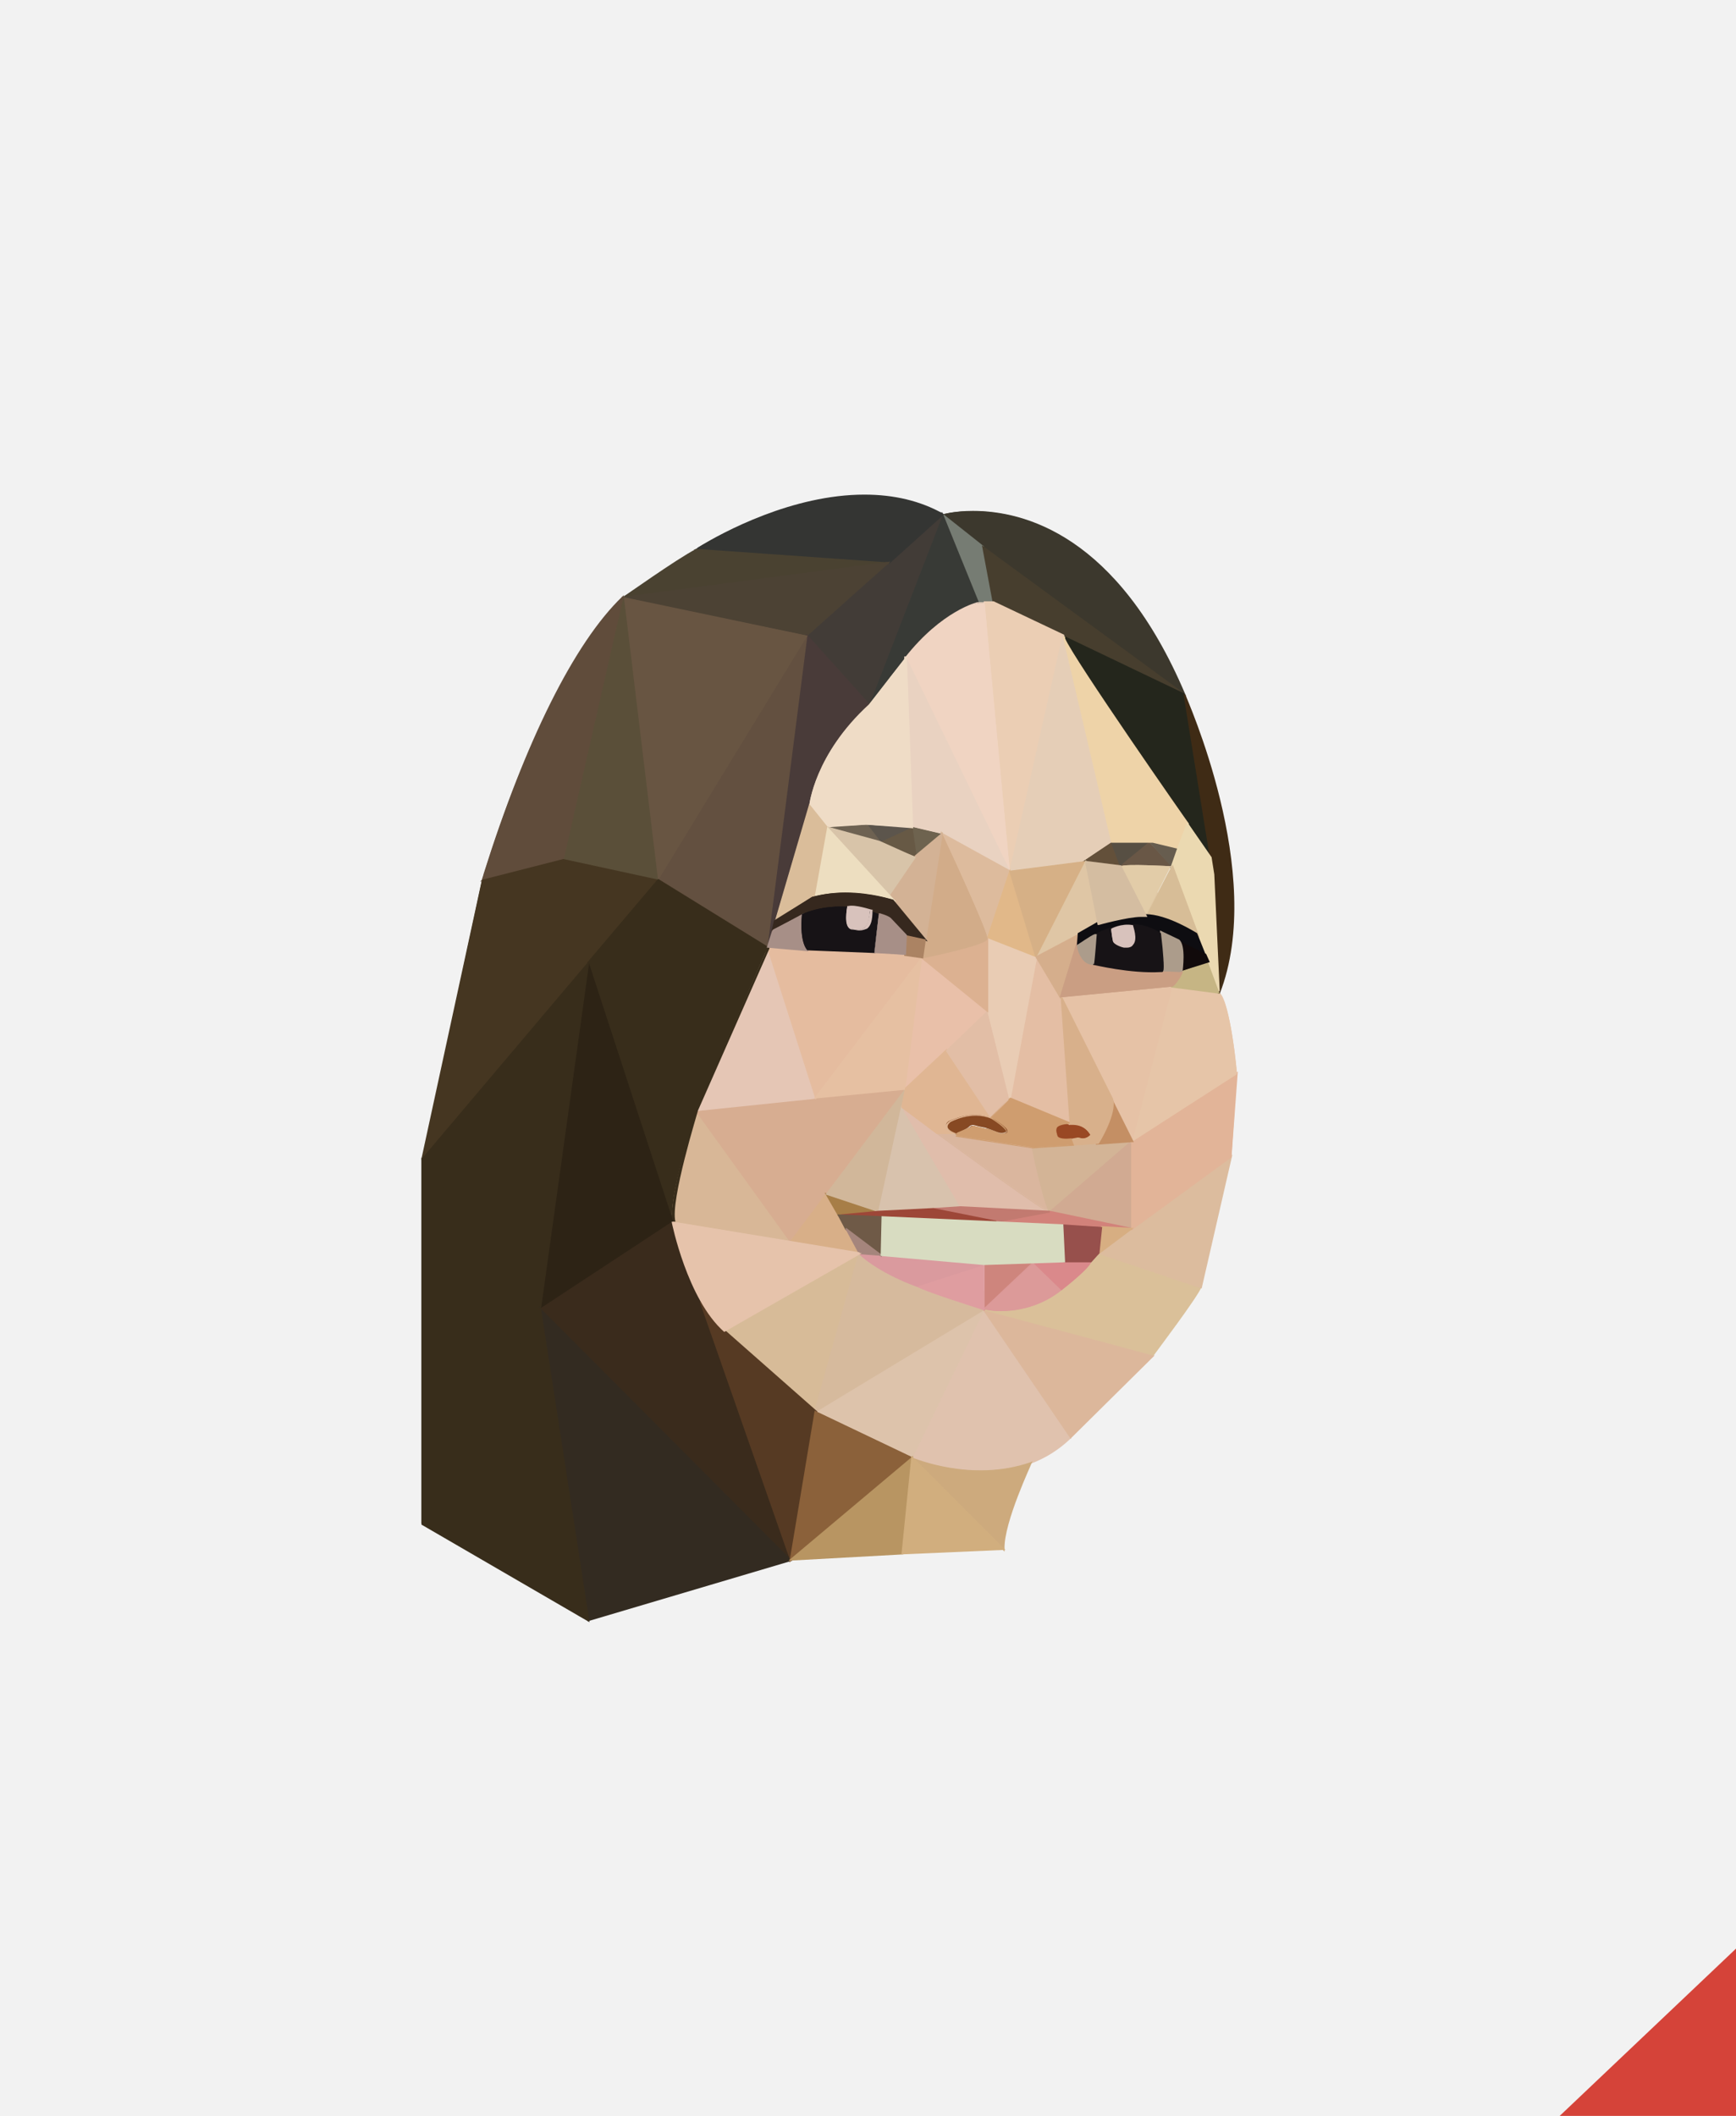 <?xml version="1.0" encoding="utf-8"?>
<!-- Generator: Adobe Illustrator 19.2.1, SVG Export Plug-In . SVG Version: 6.00 Build 0)  -->
<svg version="1.1" id="Layer_1" xmlns="http://www.w3.org/2000/svg" xmlns:xlink="http://www.w3.org/1999/xlink" x="0px" y="0px"
	 width="192px" height="234px" viewBox="0 0 192 234" style="enable-background:new 0 0 192 234;" xml:space="preserve">
<style type="text/css">
	.st0{fill:#F2F2F2;}
	.st1{fill:#D54339;}
	.st2{clip-path:url(#SVGID_2_);}
	.st3{clip-path:url(#SVGID_4_);fill:#382D1B;}
	.st4{clip-path:url(#SVGID_4_);fill:#D6BA9D;}
	.st5{clip-path:url(#SVGID_4_);fill:#24261C;}
	.st6{clip-path:url(#SVGID_4_);fill:#635040;}
	.st7{clip-path:url(#SVGID_4_);fill:#332B21;}
	.st8{clip-path:url(#SVGID_6_);fill:#E0C2AE;}
	.st9{clip-path:url(#SVGID_6_);fill:#DCB79B;}
	.st10{clip-path:url(#SVGID_6_);fill:#DAC099;}
	.st11{clip-path:url(#SVGID_6_);fill:#DCBC9E;}
	.st12{clip-path:url(#SVGID_6_);fill:#DDC3AB;}
	.st13{clip-path:url(#SVGID_6_);fill:#D7BB98;}
	.st14{clip-path:url(#SVGID_6_);fill:#D6BA9D;}
	.st15{clip-path:url(#SVGID_6_);fill:#D8B797;}
	.st16{clip-path:url(#SVGID_6_);fill:#D7AD91;}
	.st17{clip-path:url(#SVGID_6_);fill:#D8AF88;}
	.st18{clip-path:url(#SVGID_6_);fill:#A77E47;}
	.st19{clip-path:url(#SVGID_6_);fill:#D1B79A;}
	.st20{clip-path:url(#SVGID_6_);fill:#D8C2AD;}
	.st21{clip-path:url(#SVGID_6_);fill:#E0BDAB;}
	.st22{clip-path:url(#SVGID_6_);fill:#DAB69E;}
	.st23{clip-path:url(#SVGID_6_);fill:#D3B496;}
	.st24{clip-path:url(#SVGID_6_);fill:#D1AA92;}
	.st25{clip-path:url(#SVGID_6_);fill:#E2B498;}
	.st26{clip-path:url(#SVGID_6_);fill:#E6C5A8;}
	.st27{clip-path:url(#SVGID_6_);fill:#E6C2A6;}
	.st28{clip-path:url(#SVGID_6_);fill:#C48F64;}
	.st29{clip-path:url(#SVGID_6_);fill:#874923;}
	.st30{clip-path:url(#SVGID_6_);fill:#994824;}
	.st31{clip-path:url(#SVGID_6_);fill:#E5C6B5;}
	.st32{clip-path:url(#SVGID_6_);fill:#E5BC9F;}
	.st33{clip-path:url(#SVGID_6_);fill:#E6C0A2;}
	.st34{clip-path:url(#SVGID_6_);fill:#E9C0A9;}
	.st35{clip-path:url(#SVGID_6_);fill:#D8B08B;}
	.st36{clip-path:url(#SVGID_6_);fill:#E4BEA4;}
	.st37{clip-path:url(#SVGID_6_);fill:#E0B693;}
	.st38{clip-path:url(#SVGID_6_);fill:#E2BEA6;}
	.st39{clip-path:url(#SVGID_6_);fill:#3C382D;}
	.st40{clip-path:url(#SVGID_6_);fill:#767C73;}
	.st41{clip-path:url(#SVGID_6_);fill:#383A36;}
	.st42{clip-path:url(#SVGID_6_);fill:#423C37;}
	.st43{clip-path:url(#SVGID_6_);fill:#343533;}
	.st44{clip-path:url(#SVGID_6_);fill:#473E2E;}
	.st45{clip-path:url(#SVGID_6_);fill:#4A4231;}
	.st46{clip-path:url(#SVGID_6_);fill:#4C4234;}
	.st47{clip-path:url(#SVGID_6_);fill:#24261C;}
	.st48{clip-path:url(#SVGID_6_);fill:#3F2B15;}
	.st49{clip-path:url(#SVGID_6_);fill:#493B39;}
	.st50{clip-path:url(#SVGID_6_);fill:#635040;}
	.st51{clip-path:url(#SVGID_6_);fill:#685542;}
	.st52{clip-path:url(#SVGID_6_);fill:#5A4F39;}
	.st53{clip-path:url(#SVGID_6_);fill:#604C3B;}
	.st54{clip-path:url(#SVGID_6_);fill:#6E634F;}
	.st55{clip-path:url(#SVGID_6_);fill:#675945;}
	.st56{clip-path:url(#SVGID_6_);fill:#5C554C;}
	.st57{clip-path:url(#SVGID_6_);fill:#6E6252;}
	.st58{clip-path:url(#SVGID_6_);fill:#63503A;}
	.st59{clip-path:url(#SVGID_6_);fill:#574F43;}
	.st60{clip-path:url(#SVGID_6_);fill:#695746;}
	.st61{clip-path:url(#SVGID_6_);fill:#675D4F;}
	.st62{clip-path:url(#SVGID_6_);fill:#EBCEB4;}
	.st63{clip-path:url(#SVGID_6_);fill:#F0D4C2;}
	.st64{clip-path:url(#SVGID_6_);fill:#E5CEB7;}
	.st65{clip-path:url(#SVGID_6_);fill:#EED3A8;}
	.st66{clip-path:url(#SVGID_6_);fill:#E9D2C1;}
	.st67{clip-path:url(#SVGID_6_);fill:#EFDCC6;}
	.st68{clip-path:url(#SVGID_6_);fill:#DDBB9D;}
	.st69{clip-path:url(#SVGID_6_);fill:#E1B889;}
	.st70{clip-path:url(#SVGID_6_);fill:#D6B086;}
	.st71{clip-path:url(#SVGID_6_);fill:#E9CCB4;}
	.st72{clip-path:url(#SVGID_6_);fill:#DCB191;}
	.st73{clip-path:url(#SVGID_6_);fill:#D2AC89;}
	.st74{clip-path:url(#SVGID_6_);fill:#D3B295;}
	.st75{clip-path:url(#SVGID_6_);fill:#D8C4A9;}
	.st76{clip-path:url(#SVGID_6_);fill:#EDDEC0;}
	.st77{clip-path:url(#SVGID_6_);fill:#DABD9A;}
	.st78{clip-path:url(#SVGID_6_);fill:#36281E;}
	.st79{clip-path:url(#SVGID_6_);fill:#EBD9B1;}
	.st80{clip-path:url(#SVGID_6_);fill:#E2CCA8;}
	.st81{clip-path:url(#SVGID_6_);fill:#D7BD97;}
	.st82{clip-path:url(#SVGID_6_);fill:#DFC6A5;}
	.st83{clip-path:url(#SVGID_6_);fill:#D5AE8C;}
	.st84{clip-path:url(#SVGID_6_);fill:#C6B584;}
	.st85{clip-path:url(#SVGID_6_);fill:#CA9E83;}
	.st86{clip-path:url(#SVGID_6_);fill:#453621;}
	.st87{clip-path:url(#SVGID_6_);fill:#382D1B;}
	.st88{clip-path:url(#SVGID_6_);fill:#2D2315;}
	.st89{clip-path:url(#SVGID_6_);fill:#3A2B1C;}
	.st90{clip-path:url(#SVGID_6_);fill:#332B21;}
	.st91{clip-path:url(#SVGID_6_);fill:#563A23;}
	.st92{clip-path:url(#SVGID_6_);fill:#8B613A;}
	.st93{clip-path:url(#SVGID_6_);fill:#CDAA7D;}
	.st94{clip-path:url(#SVGID_6_);fill:#B89562;}
	.st95{clip-path:url(#SVGID_6_);fill:#D1AE7E;}
	.st96{clip-path:url(#SVGID_6_);fill:#CE857D;}
	.st97{clip-path:url(#SVGID_6_);fill:#DC9A99;}
	.st98{clip-path:url(#SVGID_6_);fill:#DA898B;}
	.st99{clip-path:url(#SVGID_6_);fill:#DF9DA0;}
	.st100{clip-path:url(#SVGID_6_);fill:#DA9A9E;}
	.st101{clip-path:url(#SVGID_6_);fill:#D2827A;}
	.st102{clip-path:url(#SVGID_6_);fill:#C27A70;}
	.st103{clip-path:url(#SVGID_6_);fill:#9D4738;}
	.st104{clip-path:url(#SVGID_6_);fill:#D7AE82;}
	.st105{clip-path:url(#SVGID_6_);fill:#97504C;}
	.st106{clip-path:url(#SVGID_6_);fill:#6F5A47;}
	.st107{clip-path:url(#SVGID_6_);fill:#A5857C;}
	.st108{clip-path:url(#SVGID_6_);fill:#D8DCC1;}
	.st109{clip-path:url(#SVGID_6_);fill:#A78F87;}
	.st110{clip-path:url(#SVGID_6_);fill:#171316;}
	.st111{clip-path:url(#SVGID_6_);fill:#AB8363;}
	.st112{clip-path:url(#SVGID_6_);fill:#0E0D11;}
	.st113{clip-path:url(#SVGID_6_);fill:#110A0B;}
	.st114{clip-path:url(#SVGID_6_);fill:#AC9C8B;}
	.st115{clip-path:url(#SVGID_6_);fill:#D8C2BC;}
	.st116{clip-path:url(#SVGID_6_);fill:#D4BDA1;}
	.st117{clip-path:url(#SVGID_6_);fill:#E6C3AB;}
	.st118{clip-path:url(#SVGID_6_);fill:#CF9D6F;}
</style>
<rect class="st0" width="192" height="234"/>
<polygon class="st1" points="192,215.5 172.5,234 192,234 "/>
<g>
	<g>
		<defs>
			<rect id="SVGID_1_" x="-108.6" y="-131.6" width="367.2" height="475.2"/>
		</defs>
		<clipPath id="SVGID_2_">
			<use xlink:href="#SVGID_1_"  style="overflow:visible;"/>
		</clipPath>
		<g class="st2">
			<defs>
				<rect id="SVGID_3_" x="-108.6" y="-131.6" width="367.2" height="475.2"/>
			</defs>
			<clipPath id="SVGID_4_">
				<use xlink:href="#SVGID_3_"  style="overflow:visible;"/>
			</clipPath>
			<path class="st3" d="M62.3,106.4c0.2,6.8-0.8,13.5-1.6,20.2c-0.3,3.3-0.8,6.5-1.2,9.8c-0.5,3.7,0.1,7.5-0.8,11.1
				c-0.3,1.2,1,2.4,2.2,1.7c3.5-2.2,6.5-5.1,8.7-8.6c2.6-4.1,2.2-9.2,1.9-13.8c-0.4-5.5-1.8-10.8-2.1-16.2
				c-0.3-4.4-3.5-7.2-4.6-11.3c-1.1-3.8-1.7-8.3-0.5-12c0.5-1.6,2.6-3,3.5-4.5c1.2-2.2,1.3-4.8,1.9-7.2c0.9-4.2,7.9-6.4,11.3-7.7
				c5.1-1.8,10.6-2.4,15.9-2.6c1.9-0.1,1.9-3.1,0-3c-9.1,0.4-18.5,2.1-26.2,7.3c-4,2.7-3.9,6.9-5.2,11.1c-0.7,2.2-3,3.1-3.8,5.2
				c-0.7,1.7-0.8,3.4-0.9,5.2c-0.1,3.6,0.6,7.5,1.8,10.8c0.7,1.9,1.9,3.5,2.9,5.2c1.5,2.4,1,5.8,1.3,8.5c0.2,2.7,1,5.4,1.4,8.1
				c0.5,3.3,0.7,6.6,0.5,9.9c-0.3,5.7-4.7,10.1-9.3,13c0.7,0.6,1.5,1.1,2.2,1.7c0.7-3.2,0.5-6.5,0.6-9.8c0.2-3.6,1-7.2,1.4-10.8
				c0.6-7.1,1.8-14.2,1.6-21.3C65.2,104.4,62.2,104.4,62.3,106.4"/>
			<path class="st3" d="M90.4,60.9c-2.6,0-5.2-0.5-7.8-0.1c-2.4,0.3-4.2,1.4-6.3,2.7c-3.1,2.1-7.3,4.5-8.4,8.3
				c-0.2,0.8,0.3,1.6,1,1.8c7,1.9,15.7,1,22.6-1.1c-0.6-0.7-1.1-1.5-1.7-2.2c-5.4,9.6-6.1,20.9-11.1,30.6c0.9,0.1,1.8,0.2,2.7,0.4
				c-1.6-7.6,0.1-16,2-23.4c0.4-1.4-1.5-2.7-2.5-1.5c-4.8,5.9-7.9,12.7-10.6,19.8c-0.7,1.8,2.2,2.6,2.9,0.8c2.5-6.5,5.4-13,9.8-18.4
				c-0.8-0.5-1.7-1-2.5-1.5c-2.1,7.9-3.7,16.9-2,25c0.3,1.3,2.2,1.5,2.7,0.4c5-9.7,5.7-21.1,11.1-30.6c0.6-1.1-0.4-2.6-1.7-2.2
				c-6.3,1.9-14.5,2.9-21,1.1c0.3,0.6,0.7,1.2,1,1.8c1-3.1,5.1-5.2,7.6-6.9c3.9-2.5,7.6-1.9,12-1.8C92.4,64,92.3,61,90.4,60.9"/>
			<path class="st3" d="M56.5,143.5c1.3,10.6,3.1,21.6,8,31.2c0.9,1.7,3.5,0.2,2.6-1.5c-4.6-9.1-6.4-19.6-7.6-29.7
				C59.3,141.6,56.3,141.5,56.5,143.5"/>
			<path class="st3" d="M56.9,144.9c-2.4,4.8-6.9,9.3-6.6,15c0.1,1.9,3.1,1.9,3,0c-0.2-5,4.1-9.2,6.2-13.5
				C60.4,144.7,57.8,143.2,56.9,144.9"/>
			<path class="st4" d="M89,131.9c1.2,4.9,3.8,8.8,8.4,11.1c2.1,1,4.5,1.8,6.9,2c1.5,0.2,3.1,0.3,4.6,0.6c2.4,0.5,1.8,2.7,1.9,4.5
				c0.1,1.3,1.6,2,2.6,1.1c3.9-3.9,9-9.2,9.2-15.1c0.1-2.3-1.9-5.5-4.5-5.4c-1.2,0-2.4,0.4-3.6,0.1c-1.4-0.3-2.5-1.4-3.5-2.3
				c-2.1-1.8-4.3-3.7-6.7-4.9c-1.2-0.6-3,0.7-2.1,2.1c0.3,0.4,0.6,0.9,0.7,1.4c0.7-0.6,1.5-1.1,2.2-1.7c-2.5-1.5-4.5-3.5-6.9-5.1
				c-1.5-1-2.8,1.1-1.8,2.4c4.6,5.5,11.3,8.3,17.2,12.2c1.6,1.1,3.1-1.5,1.5-2.6c-5.6-3.8-12.1-6.4-16.6-11.8
				c-0.6,0.8-1.2,1.6-1.8,2.4c2.4,1.6,4.4,3.6,6.9,5.1c1,0.6,2.7-0.4,2.2-1.7c-0.3-0.7-0.6-1.5-1-2.1c-0.7,0.7-1.4,1.4-2.1,2.1
				c3.7,1.7,6.2,5.2,9.8,7c2.5,1.3,7.1-0.5,7,3.5c-0.1,4.6-5.2,9.4-8.3,12.5c0.9,0.4,1.7,0.7,2.6,1.1c-0.1-2.4,0.3-4.7-1.8-6.4
				c-1.8-1.5-4.9-1.4-7.1-1.6c-6.7-0.7-11.4-4.5-13-11C91.4,129.2,88.5,130,89,131.9"/>
			<path class="st4" d="M96,94.3c1.9,0,1.9-3,0-3C94,91.3,94,94.3,96,94.3"/>
			<path class="st4" d="M94.3,83.8c-2.9,7.9-5.7,15.8-7.5,24c-0.4,1.6,1.9,2.7,2.7,1.2c4.3-8.3,7.4-17.1,10.4-25.9H97
				c0.9,5.4-0.6,10.8-0.1,16.3c0.1,1.3,2.1,2.2,2.8,0.8c3.7-7.8,3.8-16.7,7.5-24.4c-0.9-0.1-1.8-0.2-2.7-0.4
				c2.8,12.8,3.4,25.9,5.1,38.9c0.2,1.3,2.2,1.5,2.7,0.4c2.1-4.9,1-10.6,0.8-15.8c-0.2-7.7-2.1-15.3-2.6-22.9c-1,0.1-2,0.3-2.9,0.4
				c3.6,9.9,6.6,20,10.8,29.7c0.4,0.8,1.8,1,2.4,0.3c3.5-4.5,3-10.3,4.2-15.5c-0.9,0.1-1.8,0.2-2.7,0.4c7.5,10.9,1.5,26.4-3.3,37.1
				h2.6c-2.2-3.7-3.2-7.9-5.8-11.3c-0.5-0.7-1.7-1.1-2.4-0.3c-5.5,6.3-5.2,15-8.7,22.3c0.9,0.1,1.8,0.2,2.7,0.4
				c-1.7-6-0.7-12.3-3.3-18.1c-0.4-0.8-1.4-0.8-2.1-0.5c-3,1.3-4.1,4.6-6.9,6.2c-0.3,0.1-0.6,0.3-0.9,0.4c0.6,0.6,0.7,0.7,0.3,0.2
				c-0.3-0.6-0.9-1.1-1.4-1.4c-1-0.6-2.4-1.8-3.7-1.8c-4.5,0-9.2,8.5-8.3,12.5c1.4,6.2,8.4,4.4,12.9,5.7c2.2,0.6,2.9,4.6,4,6.3
				c1.3,2.1,3.3,3,5.7,2.4c1.9-0.4,1.1-3.3-0.8-2.9c-2.3,0.5-3.2-2.6-3.9-4.2c-0.8-1.7-1.6-3.2-3.3-4.1c-2.9-1.5-11.4,0.4-11.6-4.2
				c-0.1-2.4,1.9-5.4,3.5-7c1.2-1.3,1.8-1.4,3.2-0.5c1,0.6,1.2,1.6,2.1,2.1c1.3,0.8,3.5-0.6,4.5-1.4c2.2-1.7,3.4-4.5,6-5.6
				c-0.7-0.2-1.4-0.4-2.1-0.5c2.4,5.5,1.4,11.7,3,17.4c0.3,1.2,2.2,1.6,2.7,0.4c3.3-6.9,3.1-15.7,8.2-21.7c-0.8-0.1-1.6-0.2-2.4-0.3
				c2.6,3.4,3.6,7.6,5.8,11.3c0.5,0.9,2.1,1.1,2.6,0c5.3-11.7,11.5-28.3,3.3-40.1c-0.7-1-2.4-1-2.7,0.4c-1,4.5-0.4,10.4-3.4,14.2
				c0.8,0.1,1.6,0.2,2.4,0.3c-4.1-9.4-7-19.3-10.5-29c-0.5-1.5-3.1-1.4-2.9,0.4c0.5,7,1.9,13.8,2.5,20.8c0.2,2.7,0.3,5.3,0.4,8
				c0.2,2.7,0.4,5.9-0.7,8.4c0.9,0.1,1.8,0.2,2.7,0.4c-1.7-13-2.3-26.1-5.1-38.9c-0.3-1.2-2.2-1.5-2.7-0.4
				c-3.8,7.7-3.8,16.7-7.5,24.4c0.9,0.3,1.9,0.5,2.8,0.8c-0.5-5.7,0.9-11.4-0.1-17.1c-0.3-1.6-2.5-1.3-2.9,0
				c-2.9,8.6-5.9,17.1-10.1,25.2c0.9,0.4,1.8,0.8,2.7,1.2c1.8-8.2,4.7-16.1,7.5-24C97.9,82.8,95,82,94.3,83.8"/>
			<path class="st5" d="M133.8,95.7c0.7-4-0.7-8-2.4-11.6c-0.8-1.8-3.4-0.2-2.6,1.5c1.3,2.8,2.6,6.2,2.1,9.3
				C130.6,96.8,133.5,97.6,133.8,95.7"/>
			<path class="st5" d="M126.1,83.8v0.4c0,0.8,0.7,1.5,1.5,1.5c0.8,0,1.5-0.7,1.5-1.5v-0.4c0-0.8-0.7-1.5-1.5-1.5
				C126.8,82.3,126.1,83,126.1,83.8"/>
			<path class="st5" d="M128.6,84.1c-3.6-4.3-4.6-10.2-8.8-14.2c-1.4-1.3-3.5,0.8-2.1,2.1c4.2,3.9,5.3,9.8,8.8,14.2
				C127.7,87.7,129.8,85.6,128.6,84.1"/>
			<path class="st5" d="M120.6,78.5c1.4,3.9,3.1,7.7,5.5,11.1c1.1,1.6,3.7,0.1,2.6-1.5c-2.2-3.2-3.8-6.8-5.2-10.4
				C122.8,75.9,119.9,76.7,120.6,78.5"/>
			<path class="st5" d="M129.3,82.7c1.9,0,1.9-3,0-3C127.3,79.7,127.3,82.7,129.3,82.7"/>
			<path class="st6" d="M89,71.5c1.9,0,1.9-3,0-3C87,68.5,87,71.5,89,71.5"/>
			<path class="st6" d="M90,68.8c-5.7-1.2-11.2-3.4-17-3.4c-1.9,0-1.9,3,0,3c5.6,0,10.9,2.1,16.3,3.2C91,72.1,91.8,69.3,90,68.8"/>
			<path class="st6" d="M80.1,65.6c5.8-0.7,12.3-4.2,18.1-2c1.8,0.7,2.6-2.2,0.8-2.9c-6.3-2.4-12.6,1.1-18.8,1.9
				C78.2,62.9,78.2,65.9,80.1,65.6"/>
			<path class="st6" d="M81.6,59.9c-3.3,0.1-4.2,2.5-6.9,4c-2.8,1.6-6.8,1.7-8,5.1c-1.1,3-2.1,6.2-3,9.3C62.9,81,62.5,84,64,86.5
				c1,1.7,3.6,0.2,2.6-1.5c-2.1-3.6,1.5-9.3,2.5-13c0.4-1.5,0.6-2.6,2.1-3.4c1.3-0.7,2.9-1,4.3-1.7c0.9-0.4,1.9-0.9,2.6-1.6
				c1.1-1.1,1.8-2.3,3.6-2.4C83.5,62.9,83.5,59.9,81.6,59.9"/>
			<path class="st6" d="M85.5,84.1c-0.3,3.2-1,6.3-1.4,9.5c-0.4,2.8-1.7,5.4-2.1,8.2c-0.3,1.9,2.6,2.7,2.9,0.8
				c0.4-2.8,1.6-5.4,2.1-8.2c0.6-3.4,1.2-6.9,1.6-10.3C88.7,82.2,85.7,82.2,85.5,84.1"/>
			<path class="st6" d="M72.1,100c1-1.9,2.4-3.5,3.6-5.2c1.5-2.2,2.5-4.7,3.7-7c2.6-4.9,6.5-9,9.2-13.9c0.9-1.7-1.7-3.2-2.6-1.5
				c-2.5,4.6-5.8,8.7-8.7,13c-1.5,2.2-2.4,4.8-3.8,7.1c-1.3,2.1-2.9,3.8-4,6C68.6,100.2,71.2,101.7,72.1,100"/>
			<path class="st6" d="M61.4,96.6c4.3,1.2,8.3,3.7,12.8,3.5c1.9-0.1,1.9-3.1,0-3c-4.2,0.1-8.1-2.3-12.1-3.4
				C60.3,93.2,59.6,96.1,61.4,96.6"/>
			<path class="st6" d="M82.6,99.7c-0.1,0.3-0.1,0.6-0.2,0.8c0,0.2-0.1,0.3-0.1,0.5c0,0.1-0.1,0.2-0.1,0.2c0.1-0.2,0.1-0.2,0,0
				c-0.4,0.7-0.2,1.6,0.5,2.1c0.7,0.4,1.7,0.2,2.1-0.5c0.4-0.7,0.6-1.5,0.8-2.3c0.2-0.8-0.2-1.6-1-1.8C83.6,98.5,82.8,99,82.6,99.7"
				/>
			<path class="st6" d="M82.9,99.9c-0.1,0.6-0.3,1.1-0.4,1.6c-0.3,0.8,0.3,1.6,1,1.8c0.8,0.2,1.6-0.3,1.8-1c0.2-0.5,0.3-1.1,0.4-1.6
				c0.2-0.8-0.2-1.6-1-1.8C83.9,98.6,83.1,99.1,82.9,99.9"/>
			<path class="st6" d="M85.6,104.1c0.2-0.7,0.2-1.5,0.2-2.2c0-0.8-0.7-1.5-1.5-1.5c-0.8,0-1.5,0.7-1.5,1.5c0,0.3,0,0.6,0,0.8
				c0,0.1,0,0.3,0,0.4c0-0.3,0,0.1,0,0.2c-0.2,0.8,0.2,1.6,1,1.8C84.5,105.4,85.4,104.9,85.6,104.1"/>
			<path class="st6" d="M90.9,70.3c3.3-3.6,7.6-6.4,12.1-8.3c-0.8-0.4-1.5-0.9-2.3-1.3c-0.7,5.7-4.6,10.5-6.1,16
				c-0.5,1.9,2.4,2.7,2.9,0.8c1.6-5.8,5.5-10.7,6.2-16.7c0.2-1.3-1.4-1.7-2.3-1.3c-4.7,2-9.3,5-12.8,8.8
				C87.5,69.6,89.6,71.7,90.9,70.3"/>
			<path class="st6" d="M102.4,57.8c-4.2,5.9-8.2,11.9-10.7,18.8c-0.6,1.8,2.3,2.6,2.9,0.8c2.3-6.6,6.3-12.4,10.3-18.1
				C106.1,57.8,103.5,56.3,102.4,57.8"/>
			<path class="st6" d="M97,77.5c-1.6-2.1-3.5-3.9-5.6-5.5c-1.2-0.9-2.9,0.9-2.1,2.1c1.4,2.1,3.3,3.7,5.3,5.2
				c0.7,0.5,1.7,0.1,2.1-0.5c0.4-0.8,0.1-1.6-0.5-2.1c-1.6-1.2-3.1-2.5-4.3-4.1c-0.7,0.7-1.4,1.4-2.1,2.1c1.7,1.3,3.3,2.7,4.6,4.4
				c0.5,0.6,1.3,1,2.1,0.5C97.1,79.2,97.5,78.1,97,77.5"/>
			<path class="st5" d="M132.5,93.8c1.9,0,1.9-3,0-3C130.5,90.8,130.5,93.8,132.5,93.8"/>
			<path class="st5" d="M134.6,93.7c-0.1-4.8-1.6-9.3-2.6-13.9c-0.4-1.9-3.3-1.1-2.9,0.8c0.9,4.4,2.4,8.6,2.5,13.1
				C131.6,95.6,134.6,95.6,134.6,93.7"/>
			<path class="st7" d="M57.6,145.3c0.1,4.9,1.3,9.6,2.2,14.4c1.1,5.4,1.1,10.9,2.2,16.3c0.4,1.9,3.3,1.1,2.9-0.8
				c-0.9-4.7-1-9.5-1.8-14.2c-0.8-5.3-2.4-10.4-2.5-15.7C60.6,143.4,57.6,143.4,57.6,145.3"/>
			<path class="st7" d="M64.8,178.9c1.9,0,1.9-3,0-3C62.9,175.9,62.9,178.9,64.8,178.9"/>
			<path class="st7" d="M49.6,166.4c2.2-3.7,3.8-7.8,5.8-11.5c1.7-3.1,4.1-5.7,5.1-9.2c0.6-1.9-2.3-2.6-2.9-0.8
				c-1.1,3.5-3.6,6.3-5.3,9.4c-1.9,3.5-3.3,7.2-5.3,10.6C46,166.6,48.6,168.1,49.6,166.4"/>
			<path class="st7" d="M58.3,145.8c3.3,4.9,7.5,9,11.4,13.4c4.1,4.6,9.4,7.9,13.4,12.6c1.3,1.5,3.4-0.7,2.1-2.1
				c-3.8-4.4-8.6-7.8-12.7-11.8c-4.2-4.1-8.4-8.7-11.7-13.5C59.8,142.6,57.2,144.1,58.3,145.8"/>
			<path class="st7" d="M76.5,160.6c-1.2-4-4.2-7.1-7.6-9.4c-1.4-0.9-3.1,1.2-1.8,2.4c0.7,0.6,1.5,1.1,2,1.9
				c0.8-0.6,1.6-1.2,2.4-1.8c-3-3.9-6.9-6.9-10.3-10.3c-1.4-1.4-3.5,0.7-2.1,2.1c3.4,3.5,7.3,6.5,10.3,10.3c1.1,1.4,3.3-0.4,2.4-1.8
				c-0.7-1.1-1.5-1.7-2.5-2.6c-0.6,0.8-1.2,1.6-1.8,2.4c2.8,1.9,5.3,4.4,6.2,7.7C74.1,163.3,77,162.5,76.5,160.6"/>
			<path class="st7" d="M86.1,172.7c1.9,0,1.9-3,0-3C84.2,169.7,84.2,172.7,86.1,172.7"/>
			<path class="st7" d="M88.1,170.8c0-1.9-0.5-3.4-1.3-5.1c-1.2-2.7-1.8-5.5-2.4-8.3c-0.9-4.1-2.4-8.4-5.2-11.6
				c-1.3-1.5-3.4,0.7-2.1,2.1c2.5,2.8,3.5,6.7,4.4,10.3c0.5,1.9,0.8,3.8,1.4,5.7c0.7,2.4,2.2,4.4,2.2,6.9
				C85,172.7,88,172.7,88.1,170.8"/>
			<path class="st7" d="M88.8,169.1c0.5-3.8,1.7-7.5,2.1-11.4c0.2-1.9-2.8-1.9-3,0c-0.4,3.9-1.6,7.6-2.1,11.4
				C85.6,171.1,88.6,171,88.8,169.1"/>
			<path class="st7" d="M61.5,144.2c3.9-2.4,7.5-5.2,11.7-7c1.8-0.8,0.2-3.4-1.5-2.6c-4.2,1.9-7.8,4.7-11.7,7
				C58.4,142.6,59.9,145.2,61.5,144.2"/>
			<path class="st7" d="M64.7,111.3c0.8,4.7,2.1,9.2,3.6,13.7c1.2,3.6,2.3,7.6,4.7,10.6c1.2,1.5,3.3-0.6,2.1-2.1
				c-2.2-2.8-3.1-7-4.3-10.3c-1.4-4.2-2.5-8.4-3.3-12.8C67.3,108.6,64.4,109.5,64.7,111.3"/>
			<path class="st7" d="M47,131.7c1.4,2.6,3.7,4.4,5.4,6.7c1.7,2.3,3,4.9,4.9,7.2c1.2,1.5,3.3-0.6,2.1-2.1c-1.9-2.3-3.2-4.9-4.9-7.3
				c-1.6-2.1-3.6-3.7-4.9-6C48.7,128.4,46.1,129.9,47,131.7"/>
			<path class="st7" d="M61.2,145.8c2.8-1.4,5.8-2.4,8.8-3.3c1.9-0.5,1.1-3.4-0.8-2.9c-3.3,0.9-6.4,2.1-9.5,3.6
				C58,144.1,59.5,146.7,61.2,145.8"/>
		</g>
		<g class="st2">
			<defs>
				<rect id="SVGID_5_" x="-108.6" y="-131.6" width="367.2" height="475.2"/>
			</defs>
			<clipPath id="SVGID_6_">
				<use xlink:href="#SVGID_5_"  style="overflow:visible;"/>
			</clipPath>
			<path class="st8" d="M108.6,162.8c-4.2,0-7.7-1.4-7.8-1.5l-0.1,0l8.1-16.6l9.7,14.4l-0.1,0C115.9,161.5,112.6,162.8,108.6,162.8
				L108.6,162.8z"/>
			<path class="st8" d="M108.8,144.8l-8,16.4c0,0,10.7,4.4,17.5-2.2L108.8,144.8z"/>
			<polygon class="st9" points="108.6,144.7 127.7,149.9 118.4,159.1 			"/>
			<polygon class="st9" points="127.5,149.9 118.4,159 108.8,144.8 			"/>
			<path class="st10" d="M108.8,144.9l0-0.2c0.6,0.1,1.2,0.2,1.9,0.2c6,0,10.7-6.3,10.7-6.4l0-0.1l11.5,3.8l0,0.1
				c-0.4,1.1-5.1,7.3-5.3,7.6l0,0L108.8,144.9z"/>
			<path class="st10" d="M121.5,138.6c0,0-5.6,7.8-12.7,6.2l18.7,5.1c0,0,4.9-6.4,5.3-7.5L121.5,138.6z"/>
			<polygon class="st11" points="121.3,138.6 136.3,127.7 132.9,142.5 			"/>
			<polygon class="st11" points="136.2,127.9 121.5,138.6 132.8,142.3 			"/>
			<polygon class="st12" points="90,156.1 109,144.6 100.9,161.3 			"/>
			<polygon class="st12" points="90.2,156.1 100.9,161.2 108.8,144.8 			"/>
			<polygon class="st13" points="80.1,147.2 95.2,138.4 90.2,156.3 			"/>
			<polygon class="st13" points="80.2,147.2 90.2,156.1 95.1,138.6 			"/>
			<path class="st14" d="M95,138.4l0.1,0.1c3.1,3.1,13.6,6.2,13.7,6.2l0.2,0.1l-19,11.5L95,138.4z"/>
			<path class="st14" d="M108.8,144.8c0,0-10.7-3.1-13.8-6.2l-4.9,17.5L108.8,144.8z"/>
			<path class="st15" d="M74.3,135.2L74.3,135.2c-0.4-5.5,2.5-12.4,2.6-12.5l0.1-0.1l10.6,14.8L74.3,135.2z"/>
			<path class="st15" d="M77,122.8c0,0-2.9,6.9-2.6,12.4l13,2.2L77,122.8z"/>
			<polygon class="st16" points="76.8,122.7 100.4,120.3 87.4,137.4 			"/>
			<polygon class="st16" points="100.2,120.4 87.4,137.3 77,122.8 			"/>
			<polygon class="st17" points="87.3,137.4 91.4,131.9 95.2,138.7 			"/>
			<polygon class="st17" points="95.1,138.6 91.4,132 87.4,137.3 			"/>
			<polygon class="st18" points="91.2,131.9 97.3,133.9 97.2,134.1 92.7,134.5 			"/>
			<polygon class="st18" points="97.2,134 92.7,134.4 91.4,132 			"/>
			<polygon class="st19" points="91.3,132.1 100.1,120.4 100.3,120.4 97.3,134.1 			"/>
			<polygon class="st19" points="100.2,120.4 97.2,134 91.4,132 			"/>
			<polygon class="st20" points="99.7,122.2 106.4,133.5 97.1,134.1 			"/>
			<polygon class="st20" points="106.2,133.5 97.2,134 99.8,122.4 			"/>
			<polygon class="st21" points="106.2,133.5 99.9,122.8 100,122.7 116.4,134.1 			"/>
			<polygon class="st21" points="116.1,134 106.2,133.5 100,122.8 			"/>
			<path class="st22" d="M116.1,134.1c-0.6,0-8.9-6.1-12.5-8.7l0.1-0.2l10.6,1.6l0,0.1C114.5,127.6,116.3,133.6,116.1,134.1
				L116.1,134.1L116.1,134.1C116.1,134.1,116.1,134.1,116.1,134.1 M104,125.5c4.6,3.4,11.2,8.1,12,8.5c-0.1-0.6-1.2-4.4-1.9-6.9
				L104,125.5z"/>
			<path class="st22" d="M114.2,126.9l-10.5-1.6c0,0,12.4,9.1,12.5,8.7C116.2,133.6,114.2,126.9,114.2,126.9"/>
			<path class="st23" d="M116.1,134.1L116.1,134.1c-0.4-0.1-1.6-5.1-2-7.2l0-0.1l11.4-0.8l-0.2,0.2
				C125.1,126.3,116.6,133.7,116.1,134.1L116.1,134.1z M114.3,127c0.6,2.5,1.5,6.5,1.8,6.9c0.7-0.6,7.6-6.6,8.8-7.7L114.3,127z"/>
			<path class="st23" d="M125.2,126.1l-11,0.8c0,0,1.7,7.3,1.9,7.1C116.5,133.7,125.2,126.1,125.2,126.1"/>
			<polygon class="st24" points="115.9,134.1 125.3,126 125.3,136 			"/>
			<polygon class="st24" points="125.2,135.9 116.1,134 125.2,126.1 			"/>
			<polygon class="st25" points="125.1,126.1 136.9,118.5 136.2,128 125.1,136.1 			"/>
			<polygon class="st25" points="136.8,118.7 125.2,126.1 125.2,135.9 136.2,127.9 			"/>
			<path class="st26" d="M129.5,109l5.3,0.7c1.3,1.2,2,8.7,2,9l0,0.1l-11.8,7.6L129.5,109z"/>
			<path class="st26" d="M129.6,109.1l-4.4,17l11.6-7.4c0,0-0.7-7.8-1.9-8.9L129.6,109.1z"/>
			<polygon class="st27" points="117.1,110.2 129.7,109 125.2,126.4 			"/>
			<polygon class="st27" points="117.2,110.3 125.2,126.1 129.6,109.1 			"/>
			<path class="st28" d="M121.2,126.4c0,0,2.2-3.7,1.6-4.8l0.2-0.1l2.4,4.8l-4.2,0.3L121.2,126.4z"/>
			<path class="st28" d="M121.2,126.4c0,0,2.2-3.7,1.6-4.9l2.3,4.6L121.2,126.4z"/>
			<path class="st29" d="M110.8,125.5c-0.3,0-0.5-0.1-0.8-0.2c-0.3-0.1-0.6-0.3-1.1-0.3c-0.5-0.1-0.8-0.2-1-0.2
				c-0.3-0.1-0.3-0.1-0.5,0c-0.3,0.2-0.7,0.3-1.1,0.5c-0.1,0.1-0.3,0.1-0.4,0.2l0,0l0,0c-0.1,0-1.1-0.4-1.2-0.9
				c0-0.2,0.1-0.4,0.4-0.6c1.2-0.7,3.6-0.9,4.7-0.4c0.9,0.4,1.8,1.1,1.8,1.6c0,0.1-0.1,0.2-0.3,0.3
				C111,125.5,110.9,125.5,110.8,125.5 M107.6,124.5c0.1,0,0.2,0,0.3,0.1c0.2,0.1,0.5,0.1,1,0.2c0.5,0.1,0.9,0.2,1.2,0.4
				c0.4,0.2,0.7,0.3,1.1,0.1c0.2-0.1,0.2-0.2,0.2-0.2c0-0.3-0.7-0.9-1.7-1.4c-1-0.5-3.4-0.3-4.5,0.4c-0.2,0.1-0.3,0.3-0.3,0.4
				c0,0.3,0.7,0.7,1,0.8c0.1-0.1,0.3-0.1,0.4-0.2c0.4-0.2,0.8-0.3,1-0.5C107.4,124.5,107.5,124.5,107.6,124.5"/>
			<path class="st29" d="M105.8,125.3c0,0-1.9-0.7-0.8-1.4c1.1-0.7,3.5-0.9,4.6-0.4c1.1,0.6,2.3,1.4,1.6,1.7
				c-0.7,0.3-1.1-0.2-2.3-0.5c-1.2-0.2-1.2-0.4-1.6-0.2C106.9,124.9,106.3,125.1,105.8,125.3"/>
			<path class="st30" d="M117.5,126.2c-0.4,0-0.7-0.1-0.8-0.3c-0.2-0.4-0.3-1,0-1.3c0.1-0.2,0.3-0.3,0.6-0.3c0,0,0.1,0,0.1,0
				c0.2,0,0.4,0,0.6-0.1c0.4-0.1,0.8-0.1,1.3,0.1c0.8,0.2,1.5,1.1,1.5,1.1l0,0l0,0c0,0-0.4,0.8-1.6,0.4
				C119,126,118.2,126.2,117.5,126.2 M117.2,124.4c-0.2,0-0.3,0.1-0.4,0.2c-0.2,0.2-0.1,0.7,0.1,1.1c0.2,0.4,1.5,0.2,2.3,0l0,0l0,0
				c0.9,0.3,1.2-0.1,1.3-0.3c-0.2-0.2-0.8-0.8-1.4-1c-0.5-0.1-0.8-0.1-1.2,0C117.7,124.4,117.5,124.4,117.2,124.4L117.2,124.4z"/>
			<path class="st30" d="M119.2,125.8c0,0-2.1,0.6-2.4,0c-0.3-0.6-0.3-1.5,0.4-1.5c0.7,0,1.2-0.2,1.9,0c0.8,0.2,1.5,1.1,1.5,1.1
				S120.3,126.1,119.2,125.8"/>
			<polygon class="st31" points="84.9,104.6 90.3,121.5 76.8,122.9 			"/>
			<polygon class="st31" points="84.9,104.9 77,122.8 90.2,121.4 			"/>
			<path class="st32" d="M90.2,121.6l-5.4-16.9l0,0c0.2-0.2,12,0.3,17.2,1.2l0.1,0l-0.1,0.1L90.2,121.6z M85,104.8l5.2,16.5
				l11.6-15.3C96.4,105.1,86.1,104.7,85,104.8"/>
			<path class="st32" d="M102,105.9l-11.8,15.5l-5.3-16.7C85.1,104.6,96.5,105,102,105.9"/>
			<polygon class="st33" points="102.1,105.6 100.3,120.5 90,121.5 			"/>
			<polygon class="st33" points="100.2,120.4 102,105.9 90.2,121.4 			"/>
			<polygon class="st34" points="102,105.8 109.4,111.8 100.1,120.7 			"/>
			<polygon class="st34" points="109.2,111.8 100.2,120.4 102,105.9 			"/>
			<path class="st35" d="M118.1,126l1.1-0.2c0.2,0,0.4,0.1,0.5,0.1c0.5,0,0.8-0.3,0.9-0.4c-0.6-1-1.5-1.1-2-1.1c-0.2,0-0.3,0-0.3,0
				l-0.1,0l-0.9-14.1l0.2,0l5.6,11.2c0.5,1.6-1.5,4.9-1.6,5l0,0l-2.9,0.2L118.1,126z"/>
			<path class="st35" d="M117.2,110.3l0.9,14c0,0,1.6-0.3,2.5,1.2c0,0-0.4,0.7-1.5,0.4l-1,0.2l0.2,0.6l2.8-0.2c0,0,2.1-3.3,1.6-4.9
				L117.2,110.3z"/>
			<polygon class="st36" points="111.6,121.6 114.6,105.7 117.3,110.2 118.3,124.4 			"/>
			<polygon class="st36" points="114.6,105.9 117.2,110.3 118.2,124.2 111.7,121.5 			"/>
			<path class="st37" d="M105.8,125.4h-2.2l0,0l-3.9-3l0-0.1l0.4-2l0,0l4.6-4.3l0.1,0.1l5.1,7.7l-0.3-0.1c-2.2-0.9-4.5,0.4-4.5,0.4
				c-0.2,0.2-0.3,0.3-0.3,0.5c0,0.4,0.8,0.7,1.1,0.8L105.8,125.4z M103.7,125.3h1.7c-0.3-0.2-0.7-0.4-0.8-0.7c0-0.2,0.1-0.4,0.4-0.6
				c0,0,2.3-1.2,4.4-0.5l-4.8-7.1l-4.4,4.2l-0.4,1.9L103.7,125.3z"/>
			<path class="st37" d="M109.6,123.6l-5-7.4l-4.5,4.3l-0.4,2l3.9,2.9h2.1c0,0-1.9-0.6-0.8-1.4C105,124,107.4,122.7,109.6,123.6"/>
			<polygon class="st38" points="104.6,116.2 109.3,111.7 111.8,121.5 109.6,123.7 			"/>
			<polygon class="st38" points="109.2,111.8 111.7,121.5 109.6,123.6 104.7,116.2 			"/>
			<path class="st39" d="M109.2,61l-5.2-4.1l0.2,0c0,0,1.3-0.4,3.4-0.4c5.6,0,16,2.6,23.5,20.3l0.1,0.3L109.2,61z"/>
			<path class="st39" d="M104.2,56.9c0,0,16.3-4.8,26.8,19.9l-21.7-15.9L104.2,56.9z"/>
			<polygon class="st40" points="108.1,66.7 104,56.6 108.8,60.4 110,66.7 			"/>
			<polygon class="st40" points="108.2,66.7 104.2,56.9 108.7,60.5 109.9,66.7 			"/>
			<path class="st41" d="M96,77.9l8.2-21.3l4.1,10.1l-0.1,0c-4.9,0.8-12,11.2-12,11.3L96,77.9z"/>
			<path class="st41" d="M96.1,78c0.1-0.2,7.1-10.5,12.1-11.3l-4-9.8L96.1,78z"/>
			<polygon class="st42" points="89.1,70.3 104.2,56.8 104.3,56.9 96.1,78.1 			"/>
			<polygon class="st42" points="89.2,70.3 96.1,78 104.2,56.9 			"/>
			<path class="st43" d="M76.7,60.8l0.3-0.1c0,0,0.1,0,0.1-0.1c2.9-1.8,10.6-5.9,18.5-5.9c3.3,0,6.2,0.7,8.7,2.1l0.1,0.1l-6,5.4
				L76.7,60.8z"/>
			<path class="st43" d="M77,60.7c0.3-0.2,16-10.2,27.2-3.8l-5.9,5.3L77,60.7z"/>
			<polygon class="st44" points="109.8,66.7 108.6,60.3 131,76.7 130.9,76.9 			"/>
			<polygon class="st44" points="109.9,66.7 131,76.8 108.7,60.5 			"/>
			<path class="st45" d="M68.9,66c0.1,0,5.8-4.1,8.1-5.3l21.3,1.5l0,0.2l-29.4,3.9L68.9,66z"/>
			<path class="st45" d="M68.9,66.1c0,0,5.8-4,8.1-5.3l21.3,1.5L68.9,66.1z"/>
			<polygon class="st46" points="68.9,66.1 68.9,66 98.5,62.1 89.2,70.4 			"/>
			<polygon class="st46" points="89.2,70.3 68.9,66.1 98.3,62.2 			"/>
			<polygon class="st47" points="117,70 131,76.7 133.9,94.7 133.7,94.7 			"/>
			<polygon class="st47" points="117.2,70.2 133.8,94.7 131,76.8 			"/>
			<path class="st48" d="M134.9,109.9l-0.2,0l-0.6-13.2l-3.2-19.9l0.2,0C131.1,77,140.1,96.6,134.9,109.9 M131.2,77.4l3.1,19.3
				l0.6,12.8C139.2,97.6,132.6,80.8,131.2,77.4"/>
			<path class="st48" d="M134.8,109.9l-0.6-13.2L131,76.8C131,76.8,140,96.5,134.8,109.9"/>
			<path class="st49" d="M84.7,105.2l4.5-35.1l7.1,7.9L96.2,78c-0.1,0.1-5.3,5.1-6.4,10.4l-5,16.8L84.7,105.2z"/>
			<path class="st49" d="M96.1,78c0,0-5.3,5.1-6.4,10.5l-5,16.8l4.5-34.9L96.1,78z"/>
			<polygon class="st50" points="72.6,97.4 89.1,70.3 89.3,70.3 84.8,105.4 			"/>
			<polygon class="st50" points="72.7,97.4 84.8,105.2 89.2,70.3 			"/>
			<path class="st51" d="M72.7,97.5c-0.3,0-1.6-10.6-3.9-31.4l0-0.1l20.5,4.3L72.7,97.5L72.7,97.5z"/>
			<path class="st51" d="M68.9,66.1c0,0,3.5,31.8,3.8,31.3c0.3-0.5,16.5-27.1,16.5-27.1L68.9,66.1z"/>
			<polygon class="st52" points="62.2,95.2 68.8,66 69,66 72.8,97.5 			"/>
			<polygon class="st52" points="62.3,95.1 68.9,66.1 72.7,97.4 			"/>
			<path class="st53" d="M53.3,97.3c0-0.1,0.1-0.3,0.2-0.7C58.1,82,63.5,71.1,68.8,66l0.2-0.2l-6.7,29.4l-9.2,2.3L53.3,97.3z"/>
			<path class="st53" d="M53.3,97.4c0.2-0.6,6.5-22.6,15.6-31.3l-6.6,29.1L53.3,97.4z"/>
			<path class="st54" d="M101.3,94.8c-0.1,0-0.3,0-0.5-3.4l0-0.1l3.6,0.8l-0.1,0.1c-0.7,0.6-2.7,2.1-2.9,2.5L101.3,94.8L101.3,94.8z
				"/>
			<path class="st54" d="M100.9,91.4c0,0,0.2,3.7,0.4,3.2c0.2-0.4,2.9-2.5,2.9-2.5L100.9,91.4z"/>
			<polygon class="st55" points="97,93.1 100.9,91.3 101.4,94.8 			"/>
			<polygon class="st55" points="97.2,93.1 100.9,91.4 101.3,94.7 			"/>
			<polygon class="st56" points="95.6,91 100.9,91.4 100.9,91.5 97.2,93.2 			"/>
			<polygon class="st56" points="95.8,91.1 97.2,93.1 100.9,91.4 			"/>
			<polygon class="st57" points="91.4,91.5 91.4,91.4 95.8,91 97.5,93.2 			"/>
			<polygon class="st57" points="91.4,91.4 95.8,91.1 97.2,93.1 			"/>
			<polygon class="st58" points="119.4,95.3 123,92.9 124.1,95.9 			"/>
			<polygon class="st58" points="119.7,95.3 122.9,93.1 123.9,95.8 			"/>
			<polygon class="st59" points="122.8,93 127.3,93 123.9,95.9 			"/>
			<polygon class="st59" points="127.1,93.1 123.9,95.8 122.9,93.1 			"/>
			<path class="st60" d="M123.9,95.9C123.9,95.9,123.9,95.9,123.9,95.9c-0.1-0.1-0.1-0.1,0-0.1l0,0l0,0c0,0,0,0,0,0
				c0.1-0.1,0.2-0.2,0.4-0.4l2.8-2.3l0.1,0.1l2.6,2.8l-0.2,0C127.6,95.7,124.3,95.6,123.9,95.9C124,95.8,124,95.9,123.9,95.9
				C124,95.9,124,95.9,123.9,95.9L123.9,95.9C123.9,95.9,123.9,95.9,123.9,95.9 M125.7,95.5c1.4,0,3.1,0.1,3.7,0.1l-2.3-2.5
				c-0.4,0.3-2.1,1.8-2.8,2.4C124.6,95.6,125.1,95.5,125.7,95.5"/>
			<path class="st60" d="M129.6,95.8l-2.5-2.7c0,0-3.6,3-3.2,2.7C124.4,95.4,129.6,95.8,129.6,95.8"/>
			<polygon class="st61" points="126.9,92.9 130.4,93.7 129.6,95.9 			"/>
			<polygon class="st61" points="130.3,93.8 129.6,95.8 127.1,93.1 			"/>
			<path class="st62" d="M111.7,96.4c-0.1,0-0.3,0-2.9-29.8l0-0.1h1.1l7.8,3.7l0,0.1C116.7,74.7,111.9,96.2,111.7,96.4L111.7,96.4
				L111.7,96.4z"/>
			<path class="st62" d="M108.8,66.7c0,0,2.6,30,2.8,29.7c0.2-0.2,5.9-26,5.9-26l-7.7-3.7H108.8z"/>
			<path class="st63" d="M111.7,96.5c-0.1,0-0.5-0.6-5.9-11.9c-2.8-5.9-5.6-11.8-5.7-11.9l0,0l0,0c4.1-5.2,8-6.1,8-6.1l0.8,0l0,0.1
				c0,0.3,2.7,29,2.8,29.7L111.7,96.5L111.7,96.5C111.7,96.5,111.7,96.5,111.7,96.5 M100.3,72.7c3.5,7.5,10.1,21.1,11.3,23.3
				c-0.4-3.3-2.6-27.4-2.8-29.3h-0.6C108.1,66.7,104.3,67.6,100.3,72.7"/>
			<path class="st63" d="M100.2,72.7c0,0,11.6,24.4,11.5,23.7c-0.1-0.8-2.8-29.7-2.8-29.7h-0.7C108.2,66.7,104.3,67.4,100.2,72.7"/>
			<polygon class="st64" points="117.5,70.3 117.7,70.3 123,93.1 119.7,95.3 111.6,96.5 			"/>
			<polygon class="st64" points="119.7,95.3 111.7,96.4 117.6,70.4 122.9,93.1 			"/>
			<path class="st65" d="M127.5,93.2l-4.6,0l-5.3-22.6c0-0.1-0.1-0.2,0-0.2l0.2,0l0,0.2c0.9,2.2,13.6,20.4,13.7,20.5l0,0l-1.1,2.8
				L127.5,93.2z"/>
			<path class="st65" d="M130.3,93.8l1.1-2.7c0,0-14-20-13.8-20.8l5.3,22.7l4.6,0L130.3,93.8z"/>
			<path class="st66" d="M111.6,96.4c-0.7-0.4-7.4-4.1-7.5-4.2l-3.4-0.8l-0.7-18.8l0.2,0l11.6,23.9L111.6,96.4z"/>
			<path class="st66" d="M111.7,96.4c-0.7-0.4-7.5-4.2-7.5-4.2l-3.4-0.8l-0.7-18.8L111.7,96.4z"/>
			<path class="st67" d="M95.8,91.2l-4.4,0.3l-1.9-2.4l0,0c0-0.1,0.6-5.7,6.6-11.2l4.2-5.4l0.7,19.1L95.8,91.2z"/>
			<path class="st67" d="M91.4,91.4l-1.9-2.3c0,0,0.6-5.7,6.6-11.1l4.1-5.3l0.7,18.8l-5.1-0.3L91.4,91.4z"/>
			<polygon class="st68" points="104,92 111.8,96.3 109.2,104.1 			"/>
			<polygon class="st68" points="109.2,103.9 104.2,92.2 111.7,96.4 			"/>
			<polygon class="st69" points="109.1,103.9 111.7,96.1 114.8,106.1 			"/>
			<polygon class="st69" points="114.6,105.9 109.2,103.9 111.7,96.4 			"/>
			<polygon class="st70" points="111.6,96.3 120.2,95.2 114.6,106.2 			"/>
			<polygon class="st70" points="120.1,95.3 114.6,105.9 111.7,96.4 			"/>
			<polygon class="st71" points="109.2,111.8 109.1,103.7 114.7,105.9 111.8,121.5 111.6,121.5 			"/>
			<polygon class="st71" points="109.2,111.8 109.2,103.9 114.6,105.9 111.7,121.5 			"/>
			<polygon class="st72" points="101.8,105.9 109.3,103.7 109.3,112 			"/>
			<polygon class="st72" points="102,105.9 109.2,103.9 109.2,111.8 			"/>
			<path class="st73" d="M101.9,106l0.4-2.6l1.8-11.5l0.1,0.3c0.9,1.9,5.2,11.2,5,11.7c-0.2,0.6-6.1,1.9-7.3,2.1L101.9,106z
				 M104.3,92.5l-2.1,13.3c3.3-0.7,6.9-1.7,7-2C109.2,103.4,106.3,96.9,104.3,92.5"/>
			<path class="st73" d="M104.2,92.2l-1.8,11.2l-0.4,2.5c0,0,7-1.5,7.2-2.1C109.4,103.3,104.2,92.2,104.2,92.2"/>
			<polygon class="st74" points="98.2,99.1 101.2,94.6 104.3,92 102.4,104.2 			"/>
			<polygon class="st74" points="102.4,104 104.2,92.2 101.3,94.7 98.3,99.1 			"/>
			<polygon class="st75" points="91.1,91.3 97.3,93 101.3,94.8 98.3,99.2 			"/>
			<polygon class="st75" points="91.4,91.4 98.3,99.1 101.2,94.9 97.2,93.1 			"/>
			<path class="st76" d="M98.8,99.7c-1.6-0.3-4.7-0.4-6.8-0.4c-1.4,0-2,0.1-2,0.1l-0.2,0.1l1.6-8.2l7.7,8.4L98.8,99.7z"/>
			<path class="st76" d="M89.9,99.3c0.4-0.2,6.5-0.1,8.9,0.3l-7.4-8.1L89.9,99.3z"/>
			<polygon class="st77" points="89.5,88.9 91.5,91.4 90.1,99.2 85.6,102.2 			"/>
			<polygon class="st77" points="85.7,102 90,99.2 91.4,91.4 89.5,89.1 			"/>
			<path class="st78" d="M100.2,103.6l-1.8-1.9c-1.7-0.7-3.4-1.1-5.2-1.1c-4.4,0-7.6,2.4-7.7,2.4l-0.2,0.1l0.3-1.3l4.2-2.6
				c1.1-0.3,2.4-0.5,3.7-0.5c2.9,0,5.2,0.8,5.3,0.8l3.8,4.6L100.2,103.6z"/>
			<path class="st78" d="M85.4,102.9c0,0,5.9-4.5,13-1.3l1.7,1.8l2.2,0.5l-3.6-4.4c0,0-4.7-1.5-8.9-0.3l-4.1,2.6L85.4,102.9z"/>
			<polygon class="st79" points="129.5,95.8 130.2,93.8 131.3,90.9 134,94.8 134.3,96.7 134.9,109.6 134.7,109.7 			"/>
			<polygon class="st79" points="134.8,109.6 129.6,95.8 130.3,93.8 131.4,91.1 133.9,94.8 134.2,96.7 			"/>
			<path class="st80" d="M126.8,101.5l-2.9-5.7l0.1,0c0.5-0.3,5.2,0,5.7,0l0.1,0L126.8,101.5z M124.1,95.8l2.7,5.3l2.7-5.2
				C127.5,95.7,124.6,95.7,124.1,95.8"/>
			<path class="st80" d="M123.9,95.8l2.8,5.5l2.8-5.5C129.6,95.8,124.4,95.5,123.9,95.8"/>
			<path class="st81" d="M132.7,103.7l-0.2-0.1c0,0-3.3-2.2-5.6-2.2c0,0,0,0-0.1,0l-0.1,0l3-5.8L132.7,103.7z M126.9,101.2
				c2.1,0,4.7,1.6,5.4,2.1l-2.7-7.3L126.9,101.2z"/>
			<path class="st81" d="M132.5,103.5c0,0-3.3-2.2-5.7-2.2l2.8-5.5L132.5,103.5"/>
			<polygon class="st82" points="120.1,95.1 121.6,102.2 114.5,106.1 			"/>
			<polygon class="st82" points="114.7,105.9 121.5,102.2 120.1,95.3 			"/>
			<polygon class="st83" points="114.5,105.8 119.6,103.1 117.3,110.5 			"/>
			<polygon class="st83" points="119.4,103.3 117.2,110.3 114.7,105.9 			"/>
			<path class="st84" d="M129.5,109.2L129.5,109.2c-0.1-0.7,0.1-1.2,0.5-1.7c1-1.1,3.1-1.1,3.5-1.1l0.1,0l1.3,3.5L129.5,109.2z"/>
			<path class="st84" d="M133.6,106.5c0,0-4.3-0.1-4,2.6l5.2,0.7L133.6,106.5z"/>
			<path class="st85" d="M119.4,103.1l0.1,0.3c0,0,1,3.5,11.2,3.9c0.1,0,0.1,0,0.1,0.1c0.1,0.3-0.8,1.5-1.1,1.7l-12.5,1.2
				L119.4,103.1z"/>
			<path class="st85" d="M119.4,103.4c0,0,0.9,3.6,11.3,4c0.3,0-0.6,1.5-1,1.7l-12.4,1.2L119.4,103.4z"/>
			<polygon class="st86" points="46.6,128.2 53.3,97.3 62.3,95 72.9,97.3 46.7,128.3 			"/>
			<polygon class="st86" points="46.7,128.2 53.3,97.4 62.3,95.1 72.7,97.4 			"/>
			<path class="st87" d="M74.3,135.2L65,106.4l7.8-9.2l12.3,7.6l0,0.1l-7.9,17.9c0,0.1-3.1,10-2.5,12.3L74.3,135.2z M65.2,106.5
				l9.1,27.9c0-3.2,2.5-11.3,2.6-11.6l7.9-17.8l-12-7.4L65.2,106.5z"/>
			<path class="st87" d="M74.4,135.1l-9.4-28.7l7.7-9.1l12.2,7.5L77,122.8C77,122.8,73.8,132.7,74.4,135.1"/>
			<polygon class="st88" points="65,106.4 65.1,106.4 74.5,135.2 59.6,145 			"/>
			<polygon class="st88" points="59.7,144.8 65.1,106.5 74.4,135.1 			"/>
			<polygon class="st87" points="46.6,128.2 65.2,106.2 59.8,145 			"/>
			<polygon class="st87" points="46.7,128.2 59.7,144.8 65.1,106.5 			"/>
			<polygon class="st89" points="59.6,144.8 74.5,135 87.5,172.5 87.3,172.6 			"/>
			<polygon class="st89" points="87.4,172.5 59.7,144.8 74.4,135.1 			"/>
			<polygon class="st90" points="59.6,144.5 87.6,172.6 65,179.3 			"/>
			<polygon class="st90" points="65.1,179.2 59.7,144.8 87.4,172.5 			"/>
			<polygon class="st87" points="46.6,168.6 59.8,144.5 65.2,179.4 			"/>
			<polygon class="st87" points="46.7,168.5 65.1,179.2 59.7,144.8 			"/>
			<polygon class="st87" points="46.6,168.5 46.6,128 59.8,144.8 46.7,168.6 			"/>
			<polygon class="st87" points="46.7,128.2 46.7,168.5 59.7,144.8 			"/>
			<path class="st91" d="M77.4,144l0.2-0.1c0.9,1.2,2.3,3.1,2.7,3.3l10.1,8.9l-2.8,16.5l-0.2,0L77.4,144z"/>
			<path class="st91" d="M90.2,156.1l-2.8,16.4l-9.9-28.6c0,0,2.1,3.1,2.7,3.3L90.2,156.1z"/>
			<polygon class="st92" points="90.1,156 101,161.2 87.3,172.8 			"/>
			<polygon class="st92" points="100.9,161.2 87.4,172.5 90.2,156.1 			"/>
			<path class="st93" d="M111.1,171.6l-0.2-0.2l-10.1-10.1l0.1-0.1c0.1,0,6.5,2.8,13.1,0.5l0.2-0.1l-0.1,0.2c0,0.1-3.1,6.6-3,9.5
				L111.1,171.6z M101.2,161.5l9.7,9.7c0-2.8,2.4-8.2,2.9-9.2C108.1,163.7,102.7,162,101.2,161.5"/>
			<path class="st93" d="M114,161.8c0,0-3.1,6.5-3,9.6l-10.1-10.1C100.9,161.2,107.3,164,114,161.8"/>
			<polygon class="st94" points="101,161 99.9,171.9 87.2,172.6 			"/>
			<polygon class="st94" points="87.4,172.5 99.8,171.8 100.9,161.2 			"/>
			<polygon class="st95" points="100.8,161 111.2,171.4 99.7,171.9 			"/>
			<polygon class="st95" points="111,171.3 99.8,171.8 100.9,161.2 			"/>
			<polygon class="st96" points="108.8,139.7 114.5,139.5 108.8,145 			"/>
			<polygon class="st96" points="108.8,139.8 108.8,144.8 114.3,139.6 			"/>
			<path class="st97" d="M110.7,145c-1.1,0-1.8-0.2-1.8-0.2l-0.2,0l0.1-0.1l5.5-5.2l0.1,0.1l3.1,3l-0.1,0.1
				C115,144.6,112.4,145,110.7,145 M109,144.7c0.8,0.1,4.7,0.7,8.2-2.2l-2.9-2.9L109,144.7z"/>
			<path class="st97" d="M117.4,142.6l-3.1-3l-5.5,5.2C108.8,144.8,113.4,145.9,117.4,142.6"/>
			<path class="st98" d="M117.4,142.7l-3.3-3.2l6.6-0.1l0,0.1C120.7,140.1,117.8,142.4,117.4,142.7L117.4,142.7z M114.5,139.7
				l2.9,2.8c1.1-0.9,2.9-2.4,3.1-2.9L114.5,139.7z"/>
			<path class="st98" d="M120.6,139.5l-6.3,0.1l3.1,3C117.4,142.6,120.6,140,120.6,139.5"/>
			<path class="st99" d="M108.9,144.9l-0.1,0c-0.2-0.1-6.1-1.9-7.4-2.6l-0.2-0.1l7.7-2.5V144.9z M101.7,142.2
				c1.5,0.7,6.3,2.2,7.1,2.5v-4.8L101.7,142.2z"/>
			<path class="st99" d="M101.4,142.2l7.4-2.4v5C108.8,144.8,102.8,143,101.4,142.2"/>
			<path class="st100" d="M101.4,142.3L101.4,142.3c-0.1,0-4.2-1.5-6.4-3.6l-0.2-0.2l0.2,0c0.1,0,12.5,1.2,13.8,1.2l0,0.2
				C108.9,139.9,103.5,141.6,101.4,142.3L101.4,142.3z M95.3,138.7c2.1,1.9,5.8,3.3,6.1,3.4c1.7-0.5,5.6-1.8,6.9-2.2
				C106,139.7,97,138.8,95.3,138.7"/>
			<path class="st100" d="M95.1,138.6c0,0,12.5,1.2,13.8,1.2c0,0-5.4,1.7-7.4,2.4C101.4,142.2,97.3,140.7,95.1,138.6"/>
			<polygon class="st101" points="109.9,135.2 109.9,135 116.1,133.9 125.2,135.8 125.2,136 			"/>
			<polygon class="st101" points="125.2,135.9 109.9,135.1 116.1,134 			"/>
			<polygon class="st102" points="103.2,133.7 103.2,133.6 106.2,133.4 116.1,133.9 116.1,134.1 110.2,135.2 			"/>
			<polygon class="st102" points="103.2,133.7 110.2,135.1 116.1,134 106.2,133.5 			"/>
			<polygon class="st103" points="93,134.5 93,134.3 97.2,133.9 103.2,133.6 110.2,135 110.2,135.2 			"/>
			<polygon class="st103" points="93,134.4 110.2,135.1 103.2,133.7 97.2,134 			"/>
			<polygon class="st104" points="121.8,135.6 125.4,135.8 121.4,138.8 			"/>
			<polygon class="st104" points="121.8,135.7 121.5,138.6 125.2,135.9 			"/>
			<polygon class="st105" points="117.6,139.6 117.4,135.4 121.9,135.7 121.6,138.6 120.7,139.6 			"/>
			<polygon class="st105" points="117.5,135.5 117.7,139.5 120.6,139.5 121.5,138.6 121.8,135.7 			"/>
			<polygon class="st106" points="93.5,136 92.6,134.3 97.7,134.5 97.5,139 			"/>
			<polygon class="st106" points="97.5,138.8 93.6,135.9 92.7,134.4 97.6,134.6 			"/>
			<polygon class="st107" points="95,138.7 93.5,135.9 93.6,135.8 97.7,138.9 			"/>
			<polygon class="st107" points="95.1,138.6 93.6,135.9 97.5,138.8 			"/>
			<polygon class="st108" points="97.4,138.9 97.5,134.5 117.6,135.4 117.8,139.6 108.8,139.9 			"/>
			<polygon class="st108" points="97.6,134.6 97.5,138.8 108.8,139.8 117.7,139.5 117.5,135.5 			"/>
			<path class="st109" d="M84.8,104.8l0.6-1.9l3.5-1.9l0,0.2c0,0-0.3,3,0.4,3.8l0.1,0.2L84.8,104.8z"/>
			<path class="st109" d="M88.8,101.1c0,0-0.3,3,0.5,3.8l-4.3-0.3l0.5-1.8L88.8,101.1z"/>
			<path class="st110" d="M96.8,105.4l-7.5-0.3l0,0c0,0-0.9-0.7-0.6-4l0,0l0,0c0,0,3.8-1.9,8.5,0l0.1,0l0,0.1L96.8,105.4z
				 M89.4,104.9l7.3,0.3l0.5-4c-4.4-1.8-7.9-0.2-8.3,0C88.6,104,89.3,104.8,89.4,104.9"/>
			<path class="st110" d="M97.2,101.1l-0.5,4.2l-7.4-0.3c0,0-0.9-0.7-0.6-3.9C88.8,101.1,92.5,99.2,97.2,101.1"/>
			<polygon class="st111" points="100,105.7 100.1,103.4 102.4,103.9 102.1,106 			"/>
			<polygon class="st111" points="100.2,103.5 100.1,105.6 102,105.9 102.3,104 			"/>
			<path class="st109" d="M96.7,105.4l0.5-4.4l0.1,0c0,0,0.8,0.2,1.2,0.5l1.8,1.9l-0.1,2.2L96.7,105.4z"/>
			<path class="st109" d="M100.1,105.6l-3.3-0.3l0.5-4.2c0,0,0.8,0.2,1.2,0.5l1.7,1.8L100.1,105.6z"/>
			<path class="st112" d="M127.3,102.7c-0.7-0.2-1.4-0.3-2.1-0.3c-3.2,0-5.9,2.1-5.9,2.1l-0.2,0.1l0.1-1.4l2.1-1.2
				c2.2-0.8,4-0.9,4.9-0.9c0.3,0,0.4,0,0.4,0l0.1,0c2.4,0,5.5,2,5.7,2.1l1,2.5L127.3,102.7z"/>
			<path class="st112" d="M119.3,104.5c0,0,4-3.2,8.1-1.8l5.9,3l-0.9-2.3c0,0-3.2-2.1-5.7-2.1c0,0-2.2-0.2-5.2,0.9l-2.1,1.1
				L119.3,104.5z"/>
			<path class="st113" d="M130.5,107.4c0.1-0.8,0.2-3-0.3-3.2l0.1-0.2l3.1,1.5l0.4,0.9l-3.2,1L130.5,107.4z"/>
			<path class="st113" d="M130.6,107.4c0,0,0.4-3-0.4-3.3l3,1.5l0.3,0.8L130.6,107.4z"/>
			<path class="st114" d="M130.5,107.5L130.5,107.5l-2.2-0.1l0.1-0.1c0.4-0.7-0.1-4.1-0.1-4.2l0-0.2l2.1,1c0.8,0.6,0.4,3.4,0.4,3.5
				L130.5,107.5z"/>
			<path class="st114" d="M128.3,103.2c0,0,0.5,3.5,0.1,4.2l2.2,0l0,0.1c0,0,0.4-2.9-0.4-3.4L128.3,103.2z"/>
			<path class="st110" d="M128.5,107.5c0,0-0.1,0-0.1,0c-3.4,0.2-7.4-0.8-7.5-0.8l0,0l0,0c-0.4-0.5,0.2-3.1,0.2-3.4l0,0l0,0
				c2.3-1.2,4.1-1.2,5.2-1c1.2,0.3,1.9,0.8,1.9,0.8l0,0l0,0C128.9,107.4,128.7,107.5,128.5,107.5
				C128.6,107.5,128.5,107.5,128.5,107.5 M121,106.5c0.4,0.1,4.2,1,7.4,0.8l0.1,0l0,0c0.1-0.2,0.1-0.9-0.3-4.1
				c-0.3-0.2-2.9-2-6.9,0.2C121.1,104.1,120.8,106.1,121,106.5"/>
			<path class="st110" d="M121.3,103.3c0,0-0.7,2.8-0.3,3.3c0,0,4,1,7.5,0.8c0,0,0.5,0.8-0.1-4.2C128.3,103.2,125.6,101,121.3,103.3
				"/>
			<path class="st114" d="M120.9,106.7c-0.1,0-0.6,0-1-0.4c-0.4-0.4-0.7-1-0.8-1.8l0,0l0,0c0.1,0,1.6-1.1,2-1.2l0.1,0l0,0.1
				c0,0-0.2,2.8-0.3,3.3l0,0.1L120.9,106.7C121,106.7,121,106.7,120.9,106.7 M119.4,104.5c0.1,0.8,0.3,1.3,0.7,1.7
				c0.3,0.3,0.7,0.3,0.8,0.3c0-0.6,0.2-2.6,0.2-3.1C120.7,103.6,119.8,104.2,119.4,104.5"/>
			<path class="st114" d="M119.3,104.5c0,0,1.5-1.1,2-1.2c0,0-0.2,2.8-0.3,3.3C121,106.6,119.5,106.7,119.3,104.5"/>
			<path class="st115" d="M124.7,104.8c-0.1,0-0.2,0-0.4,0l0,0c-0.1,0-1.1-0.3-1.2-0.7c-0.1-0.4-0.2-1.2-0.2-1.3l0-0.1l0,0
				c0,0,1.1-0.6,2.3-0.4l0.1,0l0,0c0,0.1,0.6,1.6,0,2.2C125.2,104.7,124.9,104.8,124.7,104.8 M124.3,104.6c0.4,0.1,0.7,0,0.9-0.2
				c0.4-0.5,0-1.8-0.1-2c-1-0.1-1.9,0.3-2.1,0.4c0,0.2,0.1,0.9,0.2,1.2C123.2,104.2,123.9,104.5,124.3,104.6"/>
			<path class="st115" d="M124.3,104.7c0,0-1.1-0.3-1.2-0.6c-0.1-0.4-0.2-1.3-0.2-1.3s1-0.6,2.3-0.4
				C125.2,102.3,126.2,105.1,124.3,104.7"/>
			<path class="st115" d="M95,102.9c-0.2,0-0.5-0.1-0.7-0.1l-0.1,0c-1-0.2-0.5-2.4-0.5-2.5l0-0.1l0.1,0c0.8-0.2,2.5,0.4,2.6,0.4
				l0.1,0l0,0.1c0,1.1-0.2,1.7-0.6,2C95.4,102.9,95.2,102.9,95,102.9 M93.8,100.4c-0.1,0.6-0.3,2.1,0.4,2.3l0.1,0
				c0.5,0.1,0.9,0.2,1.3-0.1c0.3-0.3,0.5-0.9,0.6-1.8C95.8,100.6,94.4,100.3,93.8,100.4"/>
			<path class="st115" d="M93.7,100.3c0,0-0.4,2.2,0.4,2.4c0.9,0.2,2,0.5,2.1-2C96.2,100.7,94.4,100.1,93.7,100.3"/>
			<path class="st116" d="M120,95.2l4,0.5l2.9,5.7l-0.2,0c-0.1,0-0.3,0-0.5,0c-1.5,0-4.7,0.9-4.7,0.9l-0.1,0L120,95.2z"/>
			<path class="st116" d="M121.5,102.2c0,0,4.1-1.2,5.2-0.9l-2.8-5.5l-3.9-0.5L121.5,102.2z"/>
			<path class="st117" d="M80.1,147.3c-4.1-3.6-5.8-12.1-5.8-12.1l0-0.1l21,3.5L80.1,147.3L80.1,147.3z"/>
			<path class="st117" d="M74.4,135.1c0,0,1.7,8.4,5.8,12.1l14.9-8.7L74.4,135.1z"/>
			<path class="st118" d="M114.2,127l-8.5-1.3l0.1-0.4l0,0l1.8-0.8l0,0c0.1,0,2.4,0.5,2.9,0.9c0.3,0,0.8,0,0.8-0.2
				c0-0.1-0.1-0.5-1.7-1.5l-0.1-0.1l2.2-2.2l0.1,0l6.5,2.7l0,0.2c0,0-1.1,0-1.4,0.4c-0.1,0.2-0.1,0.4,0,0.7l0,0l0,0
				c0,0,0,0.1,0.1,0.3c0.1,0.1,0.4,0.3,1.4,0.2l0.1,0l0.3,0.8L114.2,127z M105.8,125.6l8.3,1.3l4.1-0.3l-0.2-0.4
				c-0.8,0.1-1.3,0-1.5-0.3c-0.1-0.2-0.1-0.3-0.1-0.4c-0.1-0.3-0.1-0.6,0-0.8c0.2-0.3,0.8-0.4,1.2-0.5l-6.1-2.6l-1.9,2
				c1.7,1,1.8,1.4,1.7,1.6c-0.1,0.4-0.9,0.3-1,0.3l0,0l0,0c-0.3-0.3-2.1-0.7-2.8-0.8l-1.7,0.8L105.8,125.6z"/>
			<path class="st118" d="M109.6,123.6l2.1-2.1l6.5,2.7c0,0-2-0.1-1.5,1.2c0,0-0.3,0.8,1.5,0.6l0.2,0.6l-4.2,0.3l-8.4-1.3l0.1-0.3
				l1.8-0.8c0,0,2.5,0.5,2.9,0.9C110.5,125.4,113.1,125.6,109.6,123.6"/>
		</g>
	</g>
</g>
</svg>
